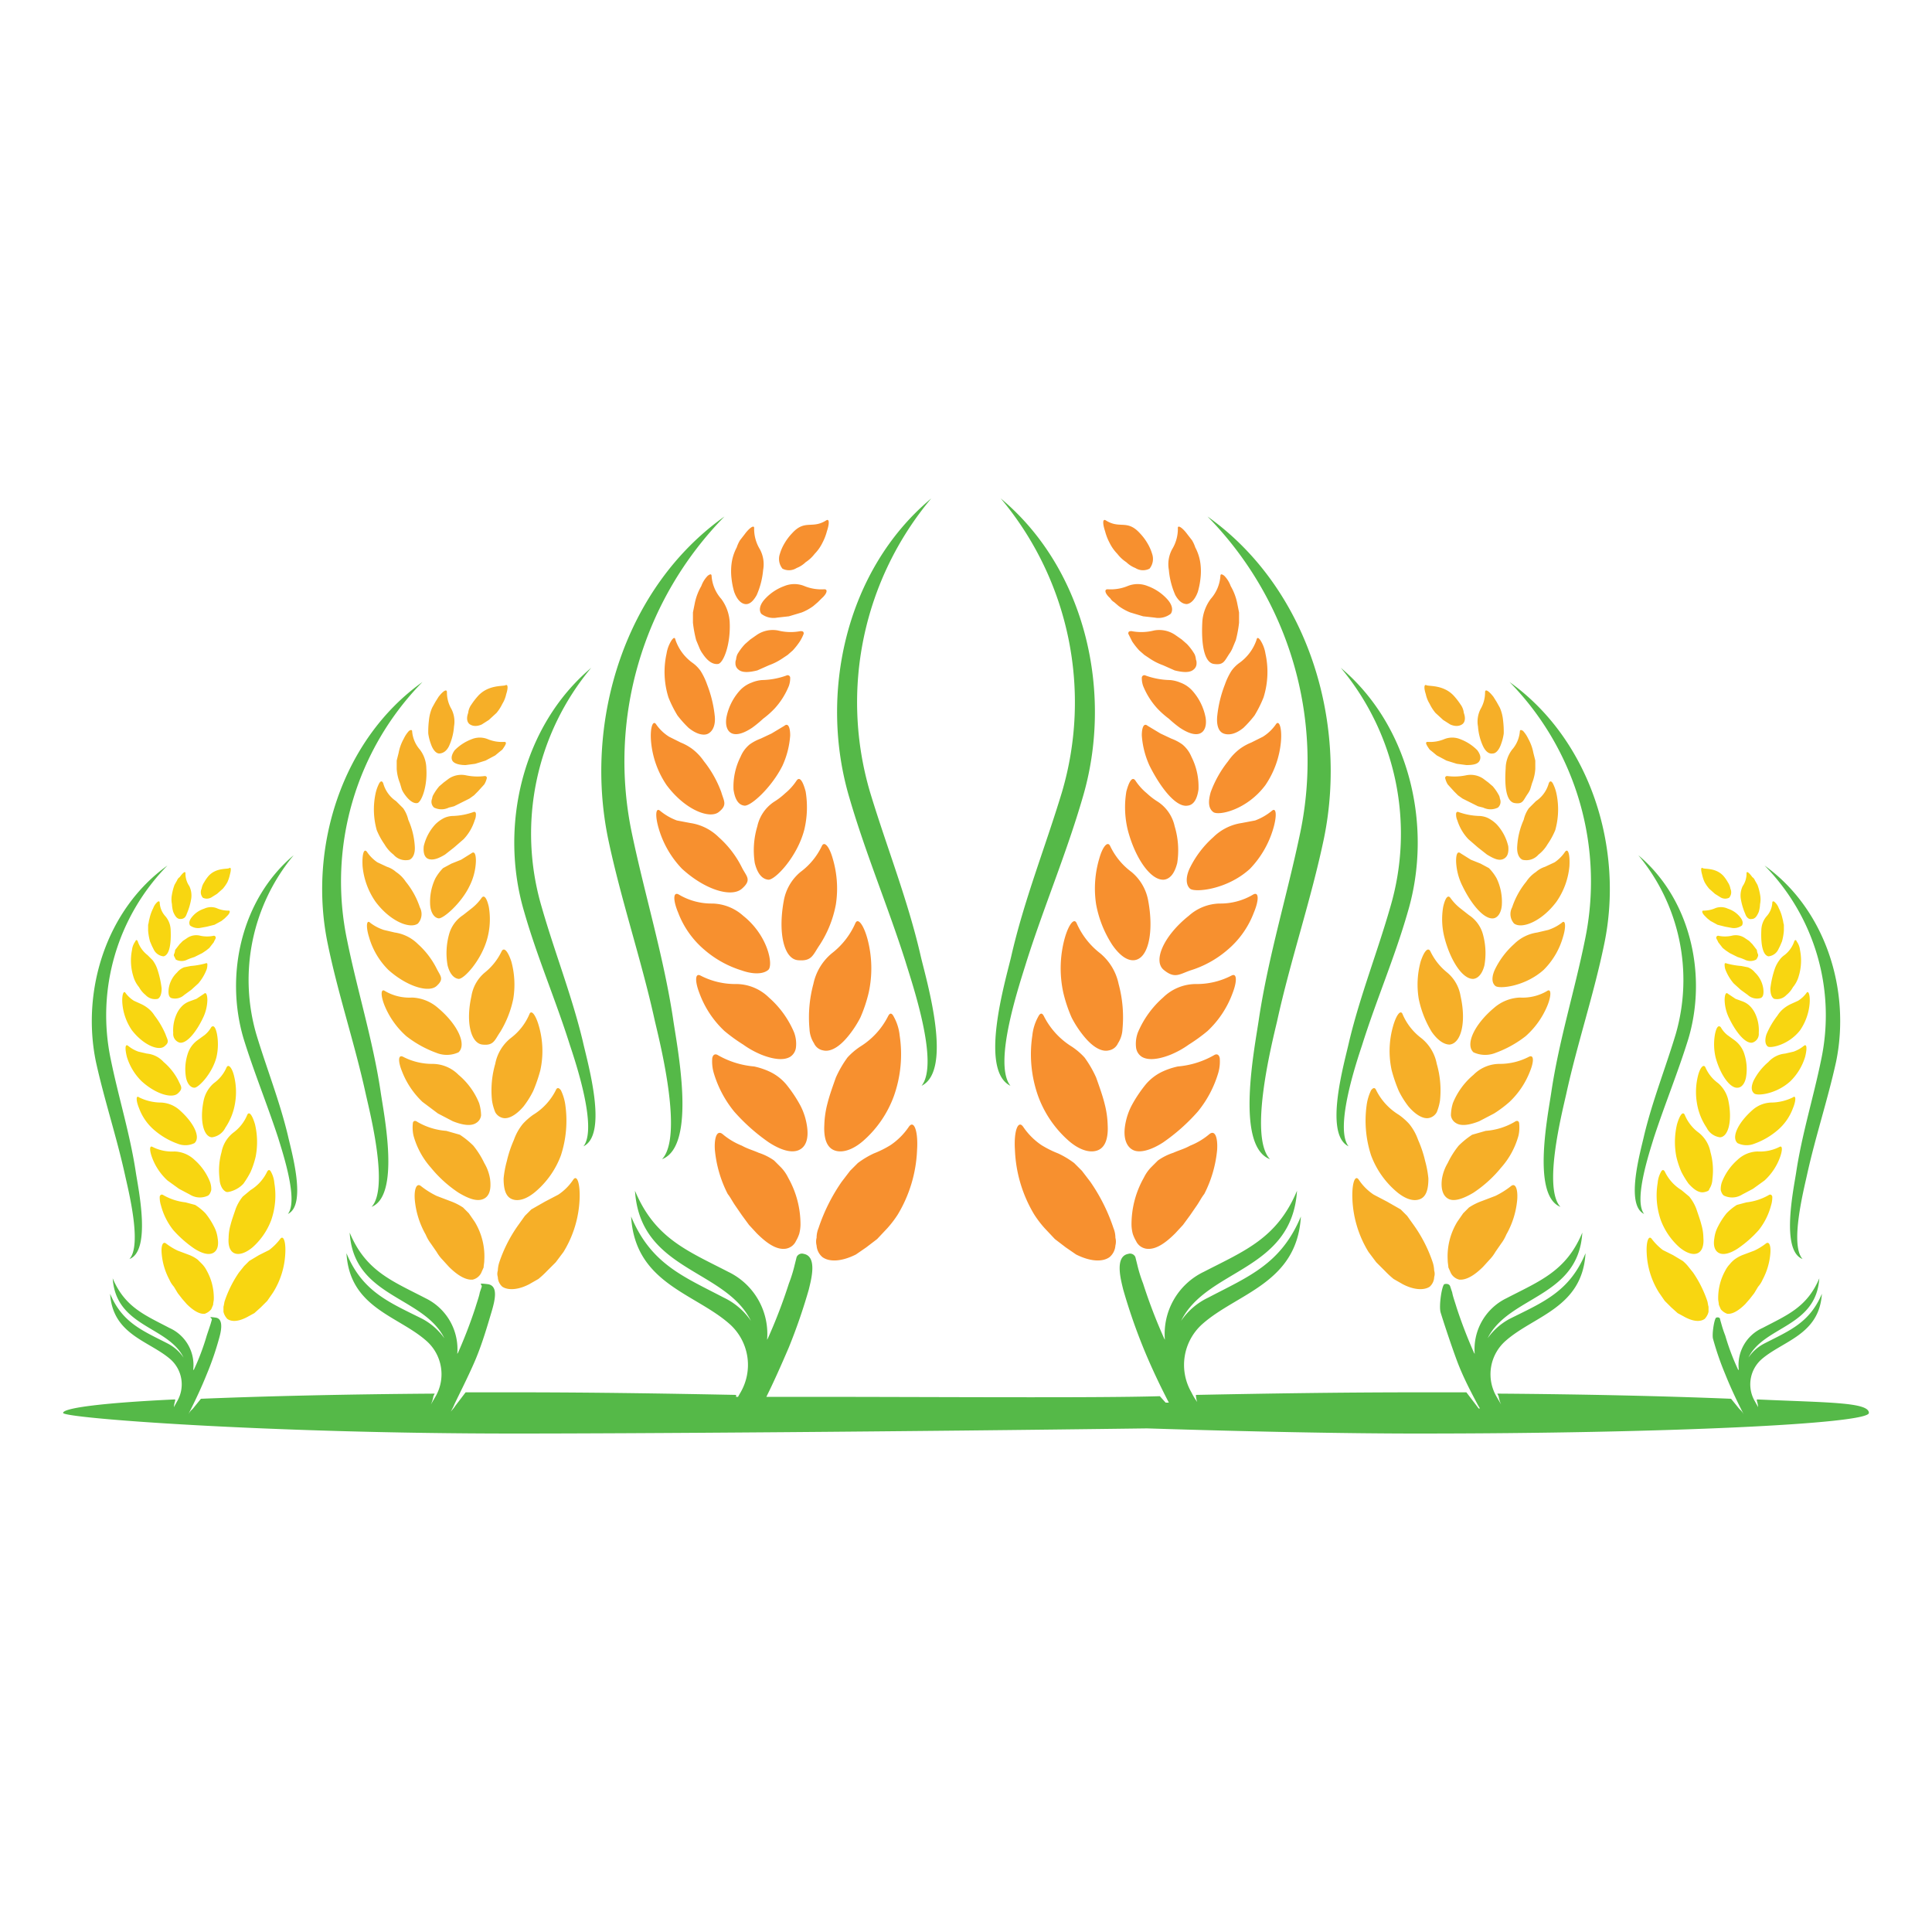<svg id="Layer_2" data-name="Layer 2" xmlns="http://www.w3.org/2000/svg" viewBox="0 0 300 300">
  <defs>
    <style>
      .cls-1 {
        fill: #f6af28;
      }

      .cls-2 {
        fill: #f7902f;
      }

      .cls-3 {
        fill: #f8d611;
      }

      .cls-4 {
        fill: #55b948;
      }
    </style>
  </defs>
  <title>1-19</title>
  <g>
    <path class="cls-1" d="M222,109.3a4.7,4.7,0,0,1-.6-1.5c-.3-.9-.3-1.6.1-1.4s2.7-.1,4.3,1.7a11.3,11.3,0,0,1,1,1.3,2.7,2.7,0,0,1,.5,1.3c.3.8.2,1.5-.3,1.8s-1.1.3-1.8,0l-1.1-.7-1.2-1.1A6.7,6.7,0,0,1,222,109.3Zm.5,7.5.6.5,1.5.8,1.6.5,1.5.2c.9,0,1.7-.1,2-.6s.2-1-.3-1.7a7.3,7.3,0,0,0-2.6-1.7,3.3,3.3,0,0,0-2.6,0,5.7,5.7,0,0,1-2.5.4c-.5,0-.2.5.3,1.2Zm9.3.2c.5,0,1-.6,1.3-1.5a7.5,7.5,0,0,0,.4-1.6,14.1,14.1,0,0,0-.1-2,6.5,6.5,0,0,0-.5-2l-.5-.9-.5-.8c-.7-.9-1.3-1.3-1.3-.7a5.1,5.1,0,0,1-.7,2.6,4.3,4.3,0,0,0-.4,2.7,8.8,8.8,0,0,0,.8,3.1C230.7,116.7,231.2,117.1,231.8,117Zm-1.5,3.9a3.5,3.5,0,0,0-2.7-.5,8.8,8.8,0,0,1-2.9.1.3.3,0,0,0-.3.3,3.4,3.4,0,0,0,.4,1l1,1.1.6.6.7.5,1.6.8.8.4.8.2a2.6,2.6,0,0,0,2.3,0,1.2,1.2,0,0,0,.4-.8,1.3,1.3,0,0,0-.1-.6,1.4,1.4,0,0,0-.2-.6,7.7,7.7,0,0,0-.9-1.3l-.7-.6Zm3.5-1.6c-.2,2.9.1,5.2,1.4,5.4s1.3-.4,2-1.4a4.3,4.3,0,0,0,.4-.7l.3-1a7.1,7.1,0,0,0,.5-2.2v-1.3l-.3-1.2a7.2,7.2,0,0,0-.8-2.2,4.8,4.8,0,0,0-.8-1.2c-.3-.2-.5-.2-.5.1a4.9,4.9,0,0,1-1.2,2.8A4.9,4.9,0,0,0,233.8,119.3ZM231,127a3.5,3.5,0,0,0-1.4-.3,10.4,10.4,0,0,1-3.1-.6c-.2-.1-.4,0-.4.3a2.2,2.2,0,0,0,.2,1,7.5,7.5,0,0,0,1.7,2.9l1.5,1.3,1.4,1.1c1,.6,1.8,1,2.5.7s.9-1,.8-2a7.5,7.5,0,0,0-1.8-3.4A5.3,5.3,0,0,0,231,127Zm10.1-5.4c-.2-.3-.4-.4-.6,0a4.9,4.9,0,0,1-2,2.8l-1.1,1.1a5.1,5.1,0,0,0-.8,1.8,11.7,11.7,0,0,0-1,4c-.1,1.1.2,1.9.8,2.2a2.5,2.5,0,0,0,2.5-.8,5.6,5.6,0,0,0,1.4-1.6,11.4,11.4,0,0,0,1.2-2.2,11.9,11.9,0,0,0,.2-5.6A6.3,6.3,0,0,0,241.1,121.6Zm-9.2,21c.7-.1,1.2-.9,1.3-2a8.4,8.4,0,0,0-.8-4.2,7.4,7.4,0,0,0-1.2-1.6l-1.3-.7-1.5-.6-1.6-1c-.5-.4-.7.2-.7,1.2a9.3,9.3,0,0,0,1,3.9C228.4,140.3,230.4,142.8,231.9,142.6ZM243,132.3a6,6,0,0,1-1.6,1.6l-1.5.7a3.9,3.9,0,0,0-1.4.8,5.3,5.3,0,0,0-1.5,1.5,12.5,12.5,0,0,0-2.2,4,2.2,2.2,0,0,0,.3,2.5c1.2.9,4.3-.3,6.6-3.4a11.5,11.5,0,0,0,2-5.5C243.8,132.7,243.5,131.6,243,132.3ZM228.8,152c.8-.1,1.4-.9,1.7-2.1a10.9,10.9,0,0,0-.2-4.7,5.2,5.2,0,0,0-2.2-3.1l-1.4-1.1a7.8,7.8,0,0,1-1.5-1.6c-.4-.5-.8.1-1.1,1.4a11.4,11.4,0,0,0,.2,4.8C225.2,149.1,227.1,152.1,228.8,152Zm13.7-8.7a7.1,7.1,0,0,1-2.1,1.1l-1.7.4a6.4,6.4,0,0,0-3.6,1.8,12.8,12.8,0,0,0-2.9,3.8c-.6,1.2-.6,2.2,0,2.7s4.6.1,7.5-2.5a11.7,11.7,0,0,0,3-5.1C243.2,143.9,243.1,142.7,242.5,143.3Zm-17.4,18.9c1.8-.2,2.6-3.5,1.7-7.5a6,6,0,0,0-2.1-3.7,9.4,9.4,0,0,1-2.6-3.3c-.4-.7-1,.1-1.5,1.6a13.6,13.6,0,0,0-.3,5.8,16,16,0,0,0,2,5.1C223.2,161.5,224.2,162.2,225.1,162.2Zm15.1-8.3a7.5,7.5,0,0,1-4.2,1,6.5,6.5,0,0,0-4,1.6c-3.1,2.6-4.5,5.7-3.2,6.9a4.3,4.3,0,0,0,3.4.1,17.1,17.1,0,0,0,4.7-2.6,12.9,12.9,0,0,0,3.4-4.8C240.9,154.6,240.9,153.4,240.2,153.9Zm-21.5,17.9c1.1,1.3,2.3,2,3.2,1.8a1.8,1.8,0,0,0,1.2-.9,7.8,7.8,0,0,0,.5-1.8,14.8,14.8,0,0,0-.5-5.7,6.7,6.7,0,0,0-2.4-4,9.1,9.1,0,0,1-2.9-3.7c-.3-.8-1,.1-1.5,1.9a14,14,0,0,0-.2,6.8,23.9,23.9,0,0,0,1.1,3.2A14,14,0,0,0,218.7,171.8Zm7.4,2.6c.8.5,2.1.3,3.6-.3l2.3-1.2a18.8,18.8,0,0,0,2.4-1.8,13,13,0,0,0,3.2-4.8c.6-1.5.6-2.6-.2-2.2a9.8,9.8,0,0,1-4.5,1.1,5.7,5.7,0,0,0-4.1,1.7,11.2,11.2,0,0,0-3.2,4.4,6.8,6.8,0,0,0-.3,1.9A1.6,1.6,0,0,0,226.1,174.4ZM216.8,185c1.4,1.2,2.7,1.6,3.7,1.2s1.3-1.6,1.3-3.2a15.7,15.7,0,0,0-.5-2.7,18.2,18.2,0,0,0-1.1-3.3,8.2,8.2,0,0,0-1.4-2.5,10,10,0,0,0-1.6-1.4,9.4,9.4,0,0,1-3.5-3.8c-.2-.5-.5-.4-.8,0a7.7,7.7,0,0,0-.7,2.4,17.4,17.4,0,0,0,.7,7.7A13.6,13.6,0,0,0,216.8,185Zm19-8.7a5.9,5.9,0,0,0,.1-1.8c0-.4-.3-.6-.7-.3a10.4,10.4,0,0,1-4.5,1.4l-2.1.6a13,13,0,0,0-2.1,1.7,13.4,13.4,0,0,0-1.7,2.7,6.9,6.9,0,0,0-.9,2.5c-.2,1.6.2,2.7,1.1,3.1s2.3-.1,3.8-1a19.2,19.2,0,0,0,4.3-3.9A12.4,12.4,0,0,0,235.8,176.3ZM213.7,196l1.4,1.4a14.2,14.2,0,0,0,1.3,1.2l1.4.8c1.7.9,3.3,1,4.2.4a2.1,2.1,0,0,0,.7-1.5,1.7,1.7,0,0,0,0-1,5,5,0,0,0-.2-1.2,21.9,21.9,0,0,0-3-5.9l-1-1.4-1-1-2.1-1.2-2.1-1.1a8.3,8.3,0,0,1-2.3-2.3c-.6-.9-1.1.6-1,3a17,17,0,0,0,2.5,8.2Zm20.9-11.8a13.2,13.2,0,0,1-2.4,1.5l-2.1.8a9.3,9.3,0,0,0-2,1l-.9.9-.9,1.3a10.3,10.3,0,0,0-1.5,6c0,.4.1.8.1,1.1l.4.9a2,2,0,0,0,1.3,1c1.1.1,2.4-.7,3.7-2l1-1.1a6.2,6.2,0,0,0,.9-1.2l.9-1.3a6.4,6.4,0,0,0,.8-1.4,13.3,13.3,0,0,0,1.7-5.5C235.7,184.6,235.3,183.6,234.6,184.2ZM78,109.3a4.7,4.7,0,0,0,.6-1.5c.3-.9.3-1.6-.1-1.4s-2.7-.1-4.3,1.7a11.3,11.3,0,0,0-1,1.3,2.7,2.7,0,0,0-.5,1.3c-.3.8-.2,1.5.3,1.8s1.1.3,1.8,0l1.1-.7,1.2-1.1A6.7,6.7,0,0,0,78,109.3Zm0,7.1c.5-.7.8-1.2.3-1.2a5.7,5.7,0,0,1-2.5-.4,3.3,3.3,0,0,0-2.6,0,7.3,7.3,0,0,0-2.6,1.7c-.5.7-.6,1.3-.3,1.7s1.1.6,2,.6l1.5-.2,1.6-.5,1.5-.8.6-.5Zm-8.3-.5a8.8,8.8,0,0,0,.8-3.1,4.3,4.3,0,0,0-.4-2.7,5.1,5.1,0,0,1-.7-2.6c0-.6-.6-.2-1.3.7l-.5.8-.5.9a6.5,6.5,0,0,0-.5,2,14.1,14.1,0,0,0-.1,2,7.5,7.5,0,0,0,.4,1.6c.3.9.8,1.5,1.3,1.5S69.3,116.7,69.7,115.9Zm-.8,5.6-.7.6a7.7,7.7,0,0,0-.9,1.3,1.4,1.4,0,0,0-.2.6,1.3,1.3,0,0,0-.1.6,1.2,1.2,0,0,0,.4.8,2.6,2.6,0,0,0,2.3,0l.8-.2.8-.4,1.6-.8.7-.5.6-.6,1-1.1a3.4,3.4,0,0,0,.4-1,.3.3,0,0,0-.3-.3,8.8,8.8,0,0,1-2.9-.1,3.5,3.5,0,0,0-2.7.5Zm-3.7-5.1a4.9,4.9,0,0,1-1.2-2.8c0-.3-.2-.3-.5-.1a4.8,4.8,0,0,0-.8,1.2,7.2,7.2,0,0,0-.8,2.2l-.3,1.2v1.3a7.1,7.1,0,0,0,.5,2.2l.3,1a4.3,4.3,0,0,0,.4.7c.7,1,1.4,1.5,2,1.4s1.6-2.5,1.4-5.4A4.9,4.9,0,0,0,65.2,116.4ZM67.6,128a7.5,7.5,0,0,0-1.8,3.4c-.1,1,.1,1.8.8,2s1.5-.1,2.5-.7l1.4-1.1,1.5-1.3a7.5,7.5,0,0,0,1.7-2.9,2.2,2.2,0,0,0,.2-1c0-.3-.2-.4-.4-.3a10.4,10.4,0,0,1-3.1.6,3.5,3.5,0,0,0-1.4.3A5.3,5.3,0,0,0,67.6,128Zm-9.3-4.7a11.9,11.9,0,0,0,.2,5.6,11.4,11.4,0,0,0,1.2,2.2,5.6,5.6,0,0,0,1.4,1.6,2.5,2.5,0,0,0,2.5.8c.6-.3.9-1.1.8-2.2a11.7,11.7,0,0,0-1-4,5.1,5.1,0,0,0-.8-1.8l-1.1-1.1a4.9,4.9,0,0,1-2-2.8c-.2-.4-.4-.3-.6,0A6.3,6.3,0,0,0,58.3,123.3Zm14.6,14.3a9.3,9.3,0,0,0,1-3.9c0-1-.2-1.6-.7-1.2l-1.6,1-1.5.6-1.3.7a7.4,7.4,0,0,0-1.2,1.6,8.4,8.4,0,0,0-.8,4.2c.1,1.1.6,1.9,1.3,2S71.6,140.3,72.9,137.6Zm-16.6-3.1a11.5,11.5,0,0,0,2,5.5c2.3,3.1,5.4,4.3,6.6,3.4a2.2,2.2,0,0,0,.3-2.5,12.5,12.5,0,0,0-2.2-4,5.3,5.3,0,0,0-1.5-1.5,3.9,3.9,0,0,0-1.4-.8l-1.5-.7a6,6,0,0,1-1.6-1.6C56.5,131.6,56.2,132.7,56.3,134.5Zm19.4,11.1a11.4,11.4,0,0,0,.2-4.8c-.3-1.3-.7-1.9-1.1-1.4a7.8,7.8,0,0,1-1.5,1.6l-1.4,1.1a5.2,5.2,0,0,0-2.2,3.1,10.9,10.9,0,0,0-.2,4.7c.3,1.2.9,2,1.7,2.1S74.8,149.1,75.7,145.6Zm-18.4-.1a11.7,11.7,0,0,0,3,5.1c2.9,2.6,6.3,3.6,7.5,2.5s.6-1.5,0-2.7a12.8,12.8,0,0,0-2.9-3.8,6.4,6.4,0,0,0-3.6-1.8l-1.7-.4a7.1,7.1,0,0,1-2.1-1.1C56.9,142.7,56.8,143.9,57.3,145.5Zm20.4,14.7a16,16,0,0,0,2-5.1,13.6,13.6,0,0,0-.3-5.8c-.5-1.5-1.1-2.3-1.5-1.6a9.4,9.4,0,0,1-2.6,3.3,6,6,0,0,0-2.1,3.7c-.9,4-.1,7.3,1.7,7.5S76.8,161.5,77.7,160.2Zm-18-4.1a12.9,12.9,0,0,0,3.4,4.8,17.1,17.1,0,0,0,4.7,2.6,4.3,4.3,0,0,0,3.4-.1c1.3-1.2-.1-4.3-3.2-6.9a6.5,6.5,0,0,0-4-1.6,7.5,7.5,0,0,1-4.2-1C59.1,153.4,59.1,154.6,59.7,156.1Zm23.1,13.3a23.9,23.9,0,0,0,1.1-3.2,14,14,0,0,0-.2-6.8c-.5-1.8-1.2-2.7-1.5-1.9a9.1,9.1,0,0,1-2.9,3.7,6.7,6.7,0,0,0-2.4,4,14.8,14.8,0,0,0-.5,5.7,7.8,7.8,0,0,0,.5,1.8,1.8,1.8,0,0,0,1.2.9c.9.2,2.1-.5,3.2-1.8A14,14,0,0,0,82.8,169.4Zm-8.1,3.8a6.8,6.8,0,0,0-.3-1.9,11.2,11.2,0,0,0-3.2-4.4,5.7,5.7,0,0,0-4.1-1.7,9.8,9.8,0,0,1-4.5-1.1c-.8-.4-.8.7-.2,2.2a13,13,0,0,0,3.2,4.8l2.4,1.8,2.3,1.2c1.5.6,2.8.8,3.6.3A1.6,1.6,0,0,0,74.7,173.2Zm12.4,6.2a17.4,17.4,0,0,0,.7-7.7,7.7,7.7,0,0,0-.7-2.4c-.3-.4-.6-.5-.8,0a9.4,9.4,0,0,1-3.5,3.8,10,10,0,0,0-1.6,1.4,8.2,8.2,0,0,0-1.4,2.5,18.2,18.2,0,0,0-1.1,3.3,15.7,15.7,0,0,0-.5,2.7c0,1.6.3,2.8,1.3,3.2s2.3,0,3.7-1.2A13.6,13.6,0,0,0,87.1,179.4Zm-20.2,1.9a19.2,19.2,0,0,0,4.3,3.9c1.5.9,2.8,1.4,3.8,1s1.3-1.5,1.1-3.1a6.9,6.9,0,0,0-.9-2.5,13.4,13.4,0,0,0-1.7-2.7,13,13,0,0,0-2.1-1.7l-2.1-.6a10.4,10.4,0,0,1-4.5-1.4c-.4-.3-.7-.1-.7.3a5.9,5.9,0,0,0,.1,1.8A12.4,12.4,0,0,0,66.9,181.3Zm20.6,13.1a17,17,0,0,0,2.5-8.2c.1-2.4-.4-3.9-1-3a8.3,8.3,0,0,1-2.3,2.3l-2.1,1.1-2.1,1.2-1,1-1,1.4a21.9,21.9,0,0,0-3,5.9,5,5,0,0,0-.2,1.2,1.7,1.7,0,0,0,0,1,2.1,2.1,0,0,0,.7,1.5c.9.6,2.5.5,4.2-.4l1.4-.8a14.2,14.2,0,0,0,1.3-1.2l1.4-1.4Zm-23.1-8.2a13.3,13.3,0,0,0,1.7,5.5,6.4,6.4,0,0,0,.8,1.4l.9,1.3a6.2,6.2,0,0,0,.9,1.2l1,1.1c1.3,1.3,2.6,2.1,3.7,2a2,2,0,0,0,1.3-1l.4-.9c0-.3.1-.7.1-1.1a10.3,10.3,0,0,0-1.5-6l-.9-1.3-.9-.9a9.3,9.3,0,0,0-2-1l-2.1-.8a13.2,13.2,0,0,1-2.4-1.5C64.7,183.6,64.3,184.6,64.4,186.2Z"/>
    <path class="cls-2" d="M172.3,84.3a8.3,8.3,0,0,1-.7-1.8c-.4-1.2-.4-2,.1-1.7,2.2,1.4,3.3-.2,5.3,2a8.3,8.3,0,0,1,1.2,1.6,7.1,7.1,0,0,1,.7,1.6,2.4,2.4,0,0,1-.4,2.3,2.2,2.2,0,0,1-2.2-.1,4.2,4.2,0,0,1-1.4-.9,5.7,5.7,0,0,1-1.4-1.3A6.6,6.6,0,0,1,172.3,84.3Zm.7,9.2.7.6a8.1,8.1,0,0,0,1.8,1l2,.6,1.8.2a3.1,3.1,0,0,0,2.5-.6c.4-.6.2-1.4-.5-2.2a7.6,7.6,0,0,0-3.1-2.1,4.1,4.1,0,0,0-3.1,0,6.9,6.9,0,0,1-3.1.5c-.6,0-.4.7.4,1.4A1.7,1.7,0,0,0,173,93.5Zm11.3.3c.7-.1,1.3-.8,1.7-1.9a11.8,11.8,0,0,0,.4-2,9.6,9.6,0,0,0,0-2.4,7.3,7.3,0,0,0-.8-2.5,5.4,5.4,0,0,0-.5-1.1l-.7-.9c-.8-1.1-1.6-1.6-1.5-.9a6.1,6.1,0,0,1-.9,3.2,4.9,4.9,0,0,0-.5,3.2,12.3,12.3,0,0,0,1,3.9C183,93.3,183.6,93.8,184.3,93.8Zm-1.8,4.8a4.4,4.4,0,0,0-3.3-.7,8,8,0,0,1-3.5.1c-.4,0-.5.1-.5.4l.6,1.2a11,11,0,0,0,1.1,1.4l.8.7.9.6a9.3,9.3,0,0,0,2,1l.9.4.9.4c1.2.3,2.3.4,2.9-.1a1.2,1.2,0,0,0,.5-1,1.3,1.3,0,0,0-.1-.6,2.4,2.4,0,0,0-.2-.8,8.3,8.3,0,0,0-1.2-1.6l-.8-.7Zm4.2-2.1c-.2,3.6.3,6.4,1.8,6.6s1.6-.4,2.4-1.6a4.1,4.1,0,0,0,.5-.9l.5-1.2a18.6,18.6,0,0,0,.5-2.7V95.1l-.3-1.5a8.8,8.8,0,0,0-1-2.6,4.4,4.4,0,0,0-1-1.6c-.4-.3-.6-.3-.6.1A6,6,0,0,1,188,93,6.7,6.7,0,0,0,186.7,96.5Zm-3.4,9.5a5.3,5.3,0,0,0-1.6-.4,11.8,11.8,0,0,1-3.8-.7.4.4,0,0,0-.6.3,3.7,3.7,0,0,0,.2,1.3,11.7,11.7,0,0,0,2.2,3.5,13.7,13.7,0,0,0,1.8,1.6,17.7,17.7,0,0,0,1.7,1.4c1.2.8,2.3,1.2,3.1.9s1.1-1.3.9-2.5a8.7,8.7,0,0,0-2.1-4.2A4.7,4.7,0,0,0,183.3,106Zm12.4-6.6c-.3-.4-.5-.5-.6,0a7.3,7.3,0,0,1-2.6,3.5,5.3,5.3,0,0,0-1.3,1.3,10.4,10.4,0,0,0-1,2.1,18.8,18.8,0,0,0-1.2,5c-.1,1.3.2,2.3,1,2.6s1.9.1,3.1-.9a17.2,17.2,0,0,0,1.7-1.9,18.3,18.3,0,0,0,1.4-2.8,13.2,13.2,0,0,0,.3-6.8A5.4,5.4,0,0,0,195.7,99.4Zm-11.3,25.7c1-.1,1.5-1.1,1.7-2.5a10.3,10.3,0,0,0-1.1-5.1,4.9,4.9,0,0,0-1.4-1.9,7,7,0,0,0-1.7-.9l-1.7-.8-2-1.2c-.6-.5-.9.3-.9,1.5a13.5,13.5,0,0,0,1.2,4.7C180.2,122.3,182.6,125.4,184.4,125.1Zm13.7-12.6a6.9,6.9,0,0,1-2,1.9l-1.8.9a8.1,8.1,0,0,0-1.8,1,8.3,8.3,0,0,0-1.8,1.9A17.1,17.1,0,0,0,188,123c-.4,1.4-.4,2.5.4,3.1s5.2-.3,8.1-4.2a14.3,14.3,0,0,0,2.4-6.7C199.1,113,198.6,111.7,198.1,112.5Zm-17.4,24.1c1-.1,1.7-1,2.1-2.6a12.9,12.9,0,0,0-.4-5.7,6.1,6.1,0,0,0-2.6-3.8,10.9,10.9,0,0,1-1.7-1.3,9,9,0,0,1-1.8-2c-.5-.7-1,.2-1.4,1.7a15,15,0,0,0,.2,5.9C176.2,133.1,178.6,136.7,180.7,136.6Zm16.8-10.7a9,9,0,0,1-2.6,1.5l-2.1.4a7.9,7.9,0,0,0-4.4,2.2,15.5,15.5,0,0,0-3.6,4.7c-.7,1.4-.7,2.7,0,3.3s5.7.2,9.3-3.1a15.1,15.1,0,0,0,3.6-6.2C198.3,126.7,198.2,125.3,197.5,125.9Zm-21.4,23.2c2.2-.2,3.1-4.3,2.2-9.2a7.5,7.5,0,0,0-2.6-4.5,10.7,10.7,0,0,1-3.3-4c-.4-.9-1.2.1-1.7,1.9a16.3,16.3,0,0,0-.5,7.1,17.3,17.3,0,0,0,2.5,6.3C173.8,148.3,175,149.2,176.1,149.1Zm18.5-10.2a9.9,9.9,0,0,1-5.2,1.4,7.4,7.4,0,0,0-4.8,1.9c-3.9,3.1-5.6,7-3.9,8.4s2.4.7,4.1.1a16.1,16.1,0,0,0,5.8-3.2,14.1,14.1,0,0,0,4.1-5.8C195.5,139.8,195.5,138.4,194.6,138.9Zm-26.3,22c1.3,1.6,2.7,2.5,3.9,2.2a1.9,1.9,0,0,0,1.4-1.1,4.4,4.4,0,0,0,.7-2.2,19.8,19.8,0,0,0-.6-7,8.4,8.4,0,0,0-2.9-4.8,12,12,0,0,1-3.6-4.6c-.4-1-1.3.2-1.9,2.4a17.7,17.7,0,0,0-.2,8.3,22.3,22.3,0,0,0,1.3,3.9A16.2,16.2,0,0,0,168.3,160.9Zm9,3.2c1,.6,2.6.4,4.4-.3a14,14,0,0,0,2.9-1.6,26.4,26.4,0,0,0,2.9-2.1,15.2,15.2,0,0,0,3.9-5.9c.7-1.8.7-3.2-.2-2.7a11.7,11.7,0,0,1-5.5,1.3,7.3,7.3,0,0,0-5.1,2.1,14.9,14.9,0,0,0-3.9,5.4,5,5,0,0,0-.3,2.3A2,2,0,0,0,177.3,164.1Zm-11.4,13c1.7,1.5,3.4,2,4.6,1.5s1.6-2,1.5-3.9a14.7,14.7,0,0,0-.5-3.4c-.3-1.2-.8-2.6-1.3-4a17,17,0,0,0-1.8-3.1,10.6,10.6,0,0,0-2-1.7,11.8,11.8,0,0,1-4.3-4.7c-.3-.6-.6-.5-.9.1a7.6,7.6,0,0,0-.9,2.9,19.4,19.4,0,0,0,.9,9.4A17,17,0,0,0,165.9,177.1Zm23.3-10.6a6.4,6.4,0,0,0,.2-2.2c-.1-.5-.4-.7-.8-.5a13.7,13.7,0,0,1-5.7,1.8,11.3,11.3,0,0,0-2.4.8,7.6,7.6,0,0,0-2.6,2,21,21,0,0,0-2.2,3.3,10.1,10.1,0,0,0-1,3.1c-.3,1.9.2,3.3,1.3,3.8s2.9-.1,4.6-1.2a29.6,29.6,0,0,0,5.4-4.8A17.2,17.2,0,0,0,189.2,166.5Zm-27,24.2,1.6,1.7,1.7,1.3,1.6,1.1c2.2,1.1,4.1,1.2,5.2.4a2.6,2.6,0,0,0,.9-1.8,2.4,2.4,0,0,0,0-1.2,4,4,0,0,0-.3-1.5,28.2,28.2,0,0,0-3.6-7.2l-1.3-1.7-1.2-1.2a13.8,13.8,0,0,0-2.5-1.5,15.8,15.8,0,0,1-2.6-1.3,10.6,10.6,0,0,1-2.8-2.8c-.8-1.2-1.5.6-1.3,3.6a21,21,0,0,0,3,10A16.6,16.6,0,0,0,162.2,190.7Zm25.6-14.6a10.8,10.8,0,0,1-3,1.8c-.9.5-1.7.7-2.6,1.1a9,9,0,0,0-2.4,1.2l-1.1,1.1a6.4,6.4,0,0,0-1.1,1.6,14.7,14.7,0,0,0-1.9,7.3,5.9,5.9,0,0,0,.2,1.4,5.8,5.8,0,0,0,.5,1.1,2.1,2.1,0,0,0,1.6,1.2c1.4.2,2.9-.8,4.5-2.4l1.2-1.3,1.1-1.5,1.1-1.6c.4-.6.7-1.2,1.1-1.7a18.8,18.8,0,0,0,2-6.9C189.1,176.7,188.7,175.4,187.8,176.1ZM127.7,84.3a8.3,8.3,0,0,0,.7-1.8c.4-1.2.4-2-.1-1.7-2.2,1.4-3.3-.2-5.3,2a8.3,8.3,0,0,0-1.2,1.6,7.1,7.1,0,0,0-.7,1.6,2.4,2.4,0,0,0,.4,2.3,2.2,2.2,0,0,0,2.2-.1,4.2,4.2,0,0,0,1.4-.9,5.7,5.7,0,0,0,1.4-1.3A6.6,6.6,0,0,0,127.7,84.3Zm-.1,8.6c.8-.7,1-1.4.4-1.4a6.9,6.9,0,0,1-3.1-.5,4.1,4.1,0,0,0-3.1,0,7.6,7.6,0,0,0-3.1,2.1c-.7.8-.9,1.6-.5,2.2a3.1,3.1,0,0,0,2.5.6l1.8-.2,2-.6a8.1,8.1,0,0,0,1.8-1l.7-.6Zm-10.1-.5a12.3,12.3,0,0,0,1-3.9,4.9,4.9,0,0,0-.5-3.2,6.1,6.1,0,0,1-.9-3.2c.1-.7-.7-.2-1.5.9l-.7.9a5.4,5.4,0,0,0-.5,1.1,7.3,7.3,0,0,0-.8,2.5,9.6,9.6,0,0,0,0,2.4,11.8,11.8,0,0,0,.4,2c.4,1.1,1,1.8,1.7,1.9S117,93.3,117.5,92.4Zm-1,6.9-.8.7a8.3,8.3,0,0,0-1.2,1.6,2.4,2.4,0,0,0-.2.8,1.3,1.3,0,0,0-.1.6,1.2,1.2,0,0,0,.5,1c.6.5,1.7.4,2.9.1l.9-.4.9-.4a9.3,9.3,0,0,0,2-1l.9-.6.8-.7a11,11,0,0,0,1.1-1.4,6.6,6.6,0,0,0,.6-1.2c0-.3-.1-.4-.5-.4a8,8,0,0,1-3.5-.1,4.4,4.4,0,0,0-3.3.7ZM112,93a6,6,0,0,1-1.5-3.5c0-.4-.2-.4-.6-.1a4.4,4.4,0,0,0-1,1.6,8.8,8.8,0,0,0-1,2.6l-.3,1.5v1.6a18.6,18.6,0,0,0,.5,2.7l.5,1.2a4.1,4.1,0,0,0,.5.9c.8,1.2,1.6,1.7,2.4,1.6s2-3,1.8-6.6A6.7,6.7,0,0,0,112,93Zm2.9,14.2a8.7,8.7,0,0,0-2.1,4.2c-.2,1.2.1,2.2.9,2.5s1.9-.1,3.1-.9a17.7,17.7,0,0,0,1.7-1.4,13.7,13.7,0,0,0,1.8-1.6,11.7,11.7,0,0,0,2.2-3.5,3.7,3.7,0,0,0,.2-1.3.4.4,0,0,0-.6-.3,11.8,11.8,0,0,1-3.8.7,5.3,5.3,0,0,0-1.6.4A4.7,4.7,0,0,0,114.9,107.2Zm-11.4-5.7a13.2,13.2,0,0,0,.3,6.8,18.3,18.3,0,0,0,1.4,2.8,17.2,17.2,0,0,0,1.7,1.9c1.2,1,2.4,1.3,3.1.9s1.1-1.3,1-2.6a18.8,18.8,0,0,0-1.2-5,10.4,10.4,0,0,0-1-2.1,5.3,5.3,0,0,0-1.3-1.3,7.3,7.3,0,0,1-2.6-3.5c-.1-.5-.3-.4-.6,0A5.4,5.4,0,0,0,103.5,101.5Zm18,17.4a13.5,13.5,0,0,0,1.2-4.7c0-1.2-.3-2-.9-1.5l-2,1.2-1.7.8a7,7,0,0,0-1.7.9,4.9,4.9,0,0,0-1.4,1.9,10.3,10.3,0,0,0-1.1,5.1c.2,1.4.7,2.4,1.7,2.5S119.8,122.3,121.5,118.9Zm-20.4-3.7a14.3,14.3,0,0,0,2.4,6.7c2.9,3.9,6.7,5.3,8.1,4.2s.8-1.7.4-3.1a17.1,17.1,0,0,0-2.7-4.8,8.3,8.3,0,0,0-1.8-1.9,8.1,8.1,0,0,0-1.8-1l-1.8-.9a6.9,6.9,0,0,1-2-1.9C101.4,111.7,100.9,113,101.1,115.2Zm23.8,13.6a15,15,0,0,0,.2-5.9c-.4-1.5-.9-2.4-1.4-1.7a9,9,0,0,1-1.8,2,10.9,10.9,0,0,1-1.7,1.3,6.1,6.1,0,0,0-2.6,3.8,12.9,12.9,0,0,0-.4,5.7c.4,1.6,1.1,2.5,2.1,2.6S123.8,133.1,124.9,128.8Zm-22.6-.1a15.1,15.1,0,0,0,3.6,6.2c3.6,3.3,7.7,4.5,9.3,3.1s.7-1.9,0-3.3a15.5,15.5,0,0,0-3.6-4.7,7.9,7.9,0,0,0-4.4-2.2l-2.1-.4a9,9,0,0,1-2.6-1.5C101.8,125.3,101.7,126.7,102.3,128.7Zm25,18a17.3,17.3,0,0,0,2.5-6.3,16.3,16.3,0,0,0-.5-7.1c-.5-1.8-1.3-2.8-1.7-1.9a10.7,10.7,0,0,1-3.3,4,7.5,7.5,0,0,0-2.6,4.5c-.9,4.9,0,9,2.2,9.2S126.2,148.3,127.3,146.7Zm-22-5a14.1,14.1,0,0,0,4.1,5.8,16.1,16.1,0,0,0,5.8,3.2c1.7.6,3.3.6,4.1-.1s0-5.3-3.9-8.4a7.4,7.4,0,0,0-4.8-1.9,9.9,9.9,0,0,1-5.2-1.4C104.5,138.4,104.5,139.8,105.3,141.7ZM133.6,158a22.3,22.3,0,0,0,1.3-3.9,17.7,17.7,0,0,0-.2-8.3c-.6-2.2-1.5-3.4-1.9-2.4a12,12,0,0,1-3.6,4.6,8.4,8.4,0,0,0-2.9,4.8,19.8,19.8,0,0,0-.6,7,4.4,4.4,0,0,0,.7,2.2,1.9,1.9,0,0,0,1.4,1.1c1.2.3,2.6-.6,3.9-2.2A16.2,16.2,0,0,0,133.6,158Zm-10,4.6a5,5,0,0,0-.3-2.3,14.9,14.9,0,0,0-3.9-5.4,7.3,7.3,0,0,0-5.1-2.1,11.7,11.7,0,0,1-5.5-1.3c-.9-.5-.9.9-.2,2.7a15.2,15.2,0,0,0,3.9,5.9,26.4,26.4,0,0,0,2.9,2.1,14,14,0,0,0,2.9,1.6c1.8.7,3.4.9,4.4.3A2,2,0,0,0,123.6,162.6Zm15.2,7.6a19.4,19.4,0,0,0,.9-9.4,7.6,7.6,0,0,0-.9-2.9c-.3-.6-.6-.7-.9-.1a11.8,11.8,0,0,1-4.3,4.7,10.6,10.6,0,0,0-2,1.7,17,17,0,0,0-1.8,3.1c-.5,1.4-1,2.8-1.3,4a14.7,14.7,0,0,0-.5,3.4c-.1,1.9.3,3.4,1.5,3.9s2.9,0,4.6-1.5A17,17,0,0,0,138.8,170.2ZM114,172.6a29.6,29.6,0,0,0,5.4,4.8c1.7,1.1,3.4,1.7,4.6,1.2s1.6-1.9,1.3-3.8a10.1,10.1,0,0,0-1-3.1,21,21,0,0,0-2.2-3.3,7.6,7.6,0,0,0-2.6-2,11.3,11.3,0,0,0-2.4-.8,13.7,13.7,0,0,1-5.7-1.8c-.4-.2-.7,0-.8.5a6.4,6.4,0,0,0,.2,2.2A17.2,17.2,0,0,0,114,172.6Zm25.4,16a21,21,0,0,0,3-10c.2-3-.5-4.8-1.3-3.6a10.6,10.6,0,0,1-2.8,2.8,15.8,15.8,0,0,1-2.6,1.3,13.8,13.8,0,0,0-2.5,1.5l-1.2,1.2-1.3,1.7a28.2,28.2,0,0,0-3.6,7.2,4,4,0,0,0-.3,1.5,2.4,2.4,0,0,0,0,1.2,2.6,2.6,0,0,0,.9,1.8c1.1.8,3,.7,5.2-.4l1.6-1.1,1.7-1.3,1.6-1.7A16.6,16.6,0,0,0,139.4,188.6ZM111,178.5a18.8,18.8,0,0,0,2,6.9c.4.5.7,1.1,1.1,1.7l1.1,1.6,1.1,1.5,1.2,1.3c1.6,1.6,3.1,2.6,4.5,2.4a2.1,2.1,0,0,0,1.6-1.2,5.8,5.8,0,0,0,.5-1.1,5.9,5.9,0,0,0,.2-1.4,14.7,14.7,0,0,0-1.9-7.3,6.4,6.4,0,0,0-1.1-1.6l-1.1-1.1a9,9,0,0,0-2.4-1.2c-.9-.4-1.7-.6-2.6-1.1a10.8,10.8,0,0,1-3-1.8C111.3,175.4,110.9,176.7,111,178.5Z"/>
    <path class="cls-3" d="M264.7,137a5.6,5.6,0,0,1-.4-1.2c-.2-.7-.2-1.2.1-1s2-.1,3.2,1.2a6.1,6.1,0,0,1,.7,1,2.6,2.6,0,0,1,.4,1,1.3,1.3,0,0,1-.2,1.4,1.4,1.4,0,0,1-1.4-.1l-.8-.5-.9-.8A6.1,6.1,0,0,1,264.7,137Zm.4,5.6.5.4,1.1.6,1.2.3,1.1.2a2.1,2.1,0,0,0,1.5-.4c.2-.4.1-.8-.3-1.3a4,4,0,0,0-1.9-1.3,2.5,2.5,0,0,0-1.9-.1,4.5,4.5,0,0,1-1.9.4c-.3,0-.2.4.2.8Zm6.9.1c.5,0,.8-.4,1.1-1.1a5,5,0,0,0,.2-1.2,3.8,3.8,0,0,0,0-1.5,8.3,8.3,0,0,0-.4-1.5l-.4-.7a1,1,0,0,0-.4-.5c-.5-.7-.9-1-.9-.6a3.4,3.4,0,0,1-.6,2,3.4,3.4,0,0,0-.3,1.9,9.9,9.9,0,0,0,.7,2.4C271.2,142.5,271.6,142.8,272,142.7Zm-1,3a2.5,2.5,0,0,0-2.1-.4,4.9,4.9,0,0,1-2.1,0,.3.3,0,0,0-.3.3c0,.2.2.4.3.7l.7.9.5.4.6.4,1.2.6.6.2.5.2a1.9,1.9,0,0,0,1.8,0,1.6,1.6,0,0,0,.3-.6.6.6,0,0,0-.1-.4,4.3,4.3,0,0,1-.1-.5l-.7-.9-.5-.5Zm2.5-1.3c-.1,2.2.2,3.9,1.1,4.1a1.9,1.9,0,0,0,1.5-1l.3-.6.3-.7a8.6,8.6,0,0,0,.3-1.7v-.9c-.1-.3-.1-.6-.2-.9a6.7,6.7,0,0,0-.6-1.7,2.3,2.3,0,0,0-.6-.9c-.2-.2-.4-.2-.4.1a3.4,3.4,0,0,1-.9,2.1A3.4,3.4,0,0,0,273.5,144.4Zm-2.1,5.8-1-.2a12.4,12.4,0,0,1-2.3-.4c-.2-.1-.3,0-.3.1a2.5,2.5,0,0,0,.1.8,7.4,7.4,0,0,0,1.3,2.2l1.1,1,1.1.8a2.1,2.1,0,0,0,1.9.5c.5-.1.6-.7.5-1.5a4.3,4.3,0,0,0-1.3-2.5A2.6,2.6,0,0,0,271.4,150.2Zm7.6-4c-.1-.3-.3-.3-.4,0a4.5,4.5,0,0,1-1.5,2.1,3,3,0,0,0-.8.8,5,5,0,0,0-.7,1.3,14.8,14.8,0,0,0-.7,3.1c0,.8.2,1.4.6,1.6a2,2,0,0,0,1.9-.6,4,4,0,0,0,1-1.2,4.6,4.6,0,0,0,.9-1.7,8.3,8.3,0,0,0,.2-4.1A2.7,2.7,0,0,0,279,146.2Zm-6.9,15.7a1.4,1.4,0,0,0,1-1.5,6.1,6.1,0,0,0-.6-3.1,4.1,4.1,0,0,0-.9-1.2,3.3,3.3,0,0,0-1-.6l-1.1-.4-1.2-.8c-.3-.3-.5.2-.5,1a6.7,6.7,0,0,0,.7,2.8C269.5,160.2,271,162.1,272.1,161.9Zm8.4-7.7a4.7,4.7,0,0,1-1.3,1.2l-1.1.5a5.3,5.3,0,0,0-1,.6,4.4,4.4,0,0,0-1.1,1.2,13.3,13.3,0,0,0-1.7,2.9c-.3.9-.2,1.6.2,1.9s3.2-.2,5-2.5a8.6,8.6,0,0,0,1.5-4.2C281.1,154.5,280.8,153.7,280.5,154.2Zm-10.7,14.7c.6,0,1.1-.6,1.3-1.5a7.6,7.6,0,0,0-.2-3.6,4.2,4.2,0,0,0-1.6-2.3l-1.1-.8a4.2,4.2,0,0,1-1-1.2c-.4-.4-.7.1-.9,1.1a8.9,8.9,0,0,0,.1,3.6C267.1,166.8,268.6,169,269.8,168.9Zm10.3-6.5a5.3,5.3,0,0,1-1.6.9l-1.3.3a4,4,0,0,0-2.6,1.3,9.4,9.4,0,0,0-2.3,2.9c-.4.9-.4,1.6.1,2s3.4.1,5.6-1.9a8.9,8.9,0,0,0,2.3-3.8C280.6,162.9,280.6,162,280.1,162.4Zm-13,14.2c1.3-.1,1.9-2.6,1.3-5.6a4.9,4.9,0,0,0-1.6-2.8,5.9,5.9,0,0,1-2-2.5c-.3-.5-.8.1-1.1,1.2a10.4,10.4,0,0,0-.2,4.4,9.5,9.5,0,0,0,1.5,3.8A2.7,2.7,0,0,0,267.1,176.6Zm11.3-6.2a7.8,7.8,0,0,1-3.2.8,4.6,4.6,0,0,0-3,1.1c-2.3,2-3.4,4.3-2.4,5.2a3.2,3.2,0,0,0,2.6.1,11.5,11.5,0,0,0,3.5-2,8.2,8.2,0,0,0,2.5-3.5C278.9,170.9,278.9,170,278.4,170.4Zm-16.2,13.4c.9,1,1.7,1.5,2.5,1.3s.6-.3.8-.6a2.9,2.9,0,0,0,.4-1.4,10.5,10.5,0,0,0-.3-4.2,5,5,0,0,0-1.8-3,6.5,6.5,0,0,1-2.2-2.8c-.3-.6-.8.1-1.2,1.5a11.9,11.9,0,0,0-.1,5,13.5,13.5,0,0,0,.8,2.4A14.2,14.2,0,0,0,262.2,183.8Zm5.6,1.9a2.9,2.9,0,0,0,2.7-.2l1.7-.9,1.8-1.3a9.1,9.1,0,0,0,2.4-3.6c.4-1.1.4-1.9-.1-1.6a6.7,6.7,0,0,1-3.4.7,4.7,4.7,0,0,0-3.1,1.3,8.9,8.9,0,0,0-2.4,3.4,3.2,3.2,0,0,0-.2,1.3C267.3,185.2,267.5,185.6,267.8,185.7Zm-7,8c1.1.9,2.1,1.2,2.8.9s1-1.2.9-2.4a7.5,7.5,0,0,0-.3-2c-.2-.8-.5-1.6-.8-2.5a6.8,6.8,0,0,0-1.1-1.9l-1.2-1a6.8,6.8,0,0,1-2.6-2.9c-.2-.3-.4-.3-.6.1a4.3,4.3,0,0,0-.5,1.7,11.7,11.7,0,0,0,.5,5.8A10.7,10.7,0,0,0,260.8,193.7Zm14.2-6.5a4.2,4.2,0,0,0,.2-1.4c-.1-.3-.3-.4-.6-.2a8.9,8.9,0,0,1-3.4,1.1l-1.5.4a8.3,8.3,0,0,0-1.6,1.3,11.3,11.3,0,0,0-1.3,2,5.2,5.2,0,0,0-.6,1.9c-.2,1.2.1,2,.8,2.3s1.7,0,2.8-.7a17.6,17.6,0,0,0,3.3-2.9A10.4,10.4,0,0,0,275,187.2ZM258.5,202l1,1,1,.9,1.1.6c1.3.7,2.4.8,3.1.3a2.4,2.4,0,0,0,.6-1.1v-.8c-.1-.3-.1-.6-.2-.9a17.9,17.9,0,0,0-2.2-4.4l-.8-1a6,6,0,0,0-.8-.8l-1.5-.9-1.6-.8a9,9,0,0,1-1.7-1.7c-.5-.7-.9.4-.8,2.2a12.5,12.5,0,0,0,1.9,6.1Zm15.7-8.9a9.7,9.7,0,0,1-1.8,1.1l-1.6.6a5.5,5.5,0,0,0-1.5.8,4.6,4.6,0,0,0-.7.7,4.3,4.3,0,0,0-.7,1,8.7,8.7,0,0,0-1.1,4.4c0,.3.1.6.1.9l.3.7a2.3,2.3,0,0,0,1,.7c.8.1,1.8-.5,2.8-1.5l.7-.8.7-.9.6-1a4.1,4.1,0,0,0,.7-1.1,10.4,10.4,0,0,0,1.2-4.1C275,193.4,274.7,192.7,274.2,193.1ZM35.3,137a5.6,5.6,0,0,0,.4-1.2c.2-.7.2-1.2-.1-1s-2-.1-3.2,1.2a6.1,6.1,0,0,0-.7,1,2.6,2.6,0,0,0-.4,1,1.3,1.3,0,0,0,.2,1.4,1.4,1.4,0,0,0,1.4-.1l.8-.5.9-.8A6.1,6.1,0,0,0,35.3,137Zm0,5.2c.4-.4.5-.8.2-.8a4.5,4.5,0,0,1-1.9-.4,2.5,2.5,0,0,0-1.9.1,4,4,0,0,0-1.9,1.3c-.4.5-.5.9-.3,1.3a2.1,2.1,0,0,0,1.5.4l1.1-.2,1.2-.3,1.1-.6.5-.4Zm-6.3-.3a9.9,9.9,0,0,0,.7-2.4,3.4,3.4,0,0,0-.3-1.9,3.4,3.4,0,0,1-.6-2c0-.4-.4-.1-.9.6a1,1,0,0,0-.4.5l-.4.7a8.3,8.3,0,0,0-.4,1.5,3.8,3.8,0,0,0,0,1.5,5,5,0,0,0,.2,1.2c.3.7.6,1.1,1.1,1.1S28.8,142.5,29,141.9Zm-.6,4.2-.5.5-.7.9a4.3,4.3,0,0,1-.1.5.6.6,0,0,0-.1.4l.3.6a1.9,1.9,0,0,0,1.8,0l.5-.2.6-.2,1.2-.6.6-.4.5-.4.7-.9c.1-.3.3-.5.3-.7a.3.3,0,0,0-.3-.3,4.9,4.9,0,0,1-2.1,0,2.5,2.5,0,0,0-2.1.4Zm-2.7-3.8a3.4,3.4,0,0,1-.9-2.1c0-.3-.2-.3-.4-.1a2.3,2.3,0,0,0-.6.9,6.7,6.7,0,0,0-.6,1.7c-.1.3-.1.6-.2.9v.9a8.6,8.6,0,0,0,.3,1.7l.3.7.3.6a1.9,1.9,0,0,0,1.5,1c.9-.2,1.2-1.9,1.1-4.1A3.4,3.4,0,0,0,25.7,142.3Zm1.8,8.7a4.3,4.3,0,0,0-1.3,2.5c-.1.8,0,1.4.5,1.5a2.1,2.1,0,0,0,1.9-.5l1.1-.8,1.1-1a7.4,7.4,0,0,0,1.3-2.2,2.5,2.5,0,0,0,.1-.8c0-.1-.1-.2-.3-.1a12.4,12.4,0,0,1-2.3.4l-1,.2A2.6,2.6,0,0,0,27.5,151Zm-7-3.5a8.3,8.3,0,0,0,.2,4.1,4.6,4.6,0,0,0,.9,1.7,4,4,0,0,0,1,1.2,2,2,0,0,0,1.9.6c.4-.2.6-.8.6-1.6a14.8,14.8,0,0,0-.7-3.1,5,5,0,0,0-.7-1.3l-.8-.8a4.5,4.5,0,0,1-1.5-2.1c-.1-.3-.3-.3-.4,0A2.7,2.7,0,0,0,20.5,147.5Zm11,10.6a6.7,6.7,0,0,0,.7-2.8c0-.8-.2-1.3-.5-1l-1.2.8-1.1.4a3.3,3.3,0,0,0-1,.6,4.1,4.1,0,0,0-.9,1.2,6.1,6.1,0,0,0-.6,3.1,1.4,1.4,0,0,0,1,1.5C29,162.1,30.5,160.2,31.5,158.1ZM19,155.8a8.6,8.6,0,0,0,1.5,4.2c1.8,2.3,4.1,3.2,5,2.5s.5-1,.2-1.9a13.3,13.3,0,0,0-1.7-2.9,4.4,4.4,0,0,0-1.1-1.2,5.3,5.3,0,0,0-1-.6l-1.1-.5a4.7,4.7,0,0,1-1.3-1.2C19.2,153.7,18.9,154.5,19,155.8Zm14.6,8.4a8.9,8.9,0,0,0,.1-3.6c-.2-1-.5-1.5-.9-1.1a4.2,4.2,0,0,1-1,1.2l-1.1.8a4.2,4.2,0,0,0-1.6,2.3,7.6,7.6,0,0,0-.2,3.6c.2.9.7,1.5,1.3,1.5S32.9,166.8,33.6,164.2Zm-13.9-.1a8.9,8.9,0,0,0,2.3,3.8c2.2,2,4.7,2.7,5.6,1.9s.5-1.1.1-2a9.4,9.4,0,0,0-2.3-2.9,4,4,0,0,0-2.6-1.3l-1.3-.3a5.3,5.3,0,0,1-1.6-.9C19.4,162,19.4,162.9,19.7,164.1Zm15.3,11a9.5,9.5,0,0,0,1.5-3.8,10.4,10.4,0,0,0-.2-4.4c-.3-1.1-.8-1.7-1.1-1.2a5.9,5.9,0,0,1-2,2.5,4.9,4.9,0,0,0-1.6,2.8c-.6,3,0,5.5,1.3,5.6A2.7,2.7,0,0,0,35,175.1Zm-13.4-3a8.2,8.2,0,0,0,2.5,3.5,11.5,11.5,0,0,0,3.5,2,3.2,3.2,0,0,0,2.6-.1c1-.9-.1-3.2-2.4-5.2a4.6,4.6,0,0,0-3-1.1,7.8,7.8,0,0,1-3.2-.8C21.1,170,21.1,170.9,21.6,172.1ZM38.9,182a13.5,13.5,0,0,0,.8-2.4,11.9,11.9,0,0,0-.1-5c-.4-1.4-.9-2.1-1.2-1.5a6.5,6.5,0,0,1-2.2,2.8,5,5,0,0,0-1.8,3,10.5,10.5,0,0,0-.3,4.2,2.9,2.9,0,0,0,.4,1.4c.2.3.5.6.8.6s1.6-.3,2.5-1.3A14.2,14.2,0,0,0,38.9,182Zm-6.1,2.8a3.2,3.2,0,0,0-.2-1.3,8.9,8.9,0,0,0-2.4-3.4,4.7,4.7,0,0,0-3.1-1.3,6.7,6.7,0,0,1-3.4-.7c-.5-.3-.5.5-.1,1.6a9.1,9.1,0,0,0,2.4,3.6l1.8,1.3,1.7.9a2.9,2.9,0,0,0,2.7.2C32.5,185.6,32.7,185.2,32.8,184.8Zm9.3,4.7a11.7,11.7,0,0,0,.5-5.8,4.3,4.3,0,0,0-.5-1.7c-.2-.4-.4-.4-.6-.1a6.8,6.8,0,0,1-2.6,2.9l-1.2,1a6.8,6.8,0,0,0-1.1,1.9c-.3.9-.6,1.7-.8,2.5a7.5,7.5,0,0,0-.3,2c-.1,1.2.2,2.1.9,2.4s1.7,0,2.8-.9A10.7,10.7,0,0,0,42.1,189.5ZM26.9,191a17.6,17.6,0,0,0,3.3,2.9c1.1.7,2.1,1,2.8.7s1-1.1.8-2.3a5.2,5.2,0,0,0-.6-1.9,11.3,11.3,0,0,0-1.3-2,8.3,8.3,0,0,0-1.6-1.3l-1.5-.4a8.9,8.9,0,0,1-3.4-1.1c-.3-.2-.5-.1-.6.2a4.2,4.2,0,0,0,.2,1.4A10.4,10.4,0,0,0,26.9,191Zm15.5,9.7a12.5,12.5,0,0,0,1.9-6.1c.1-1.8-.3-2.9-.8-2.2a9,9,0,0,1-1.7,1.7l-1.6.8-1.5.9-.8.8-.8,1a17.9,17.9,0,0,0-2.2,4.4c-.1.3-.1.6-.2.9v.8a2.4,2.4,0,0,0,.6,1.1c.7.5,1.8.4,3.1-.3l1.1-.6,1-.9,1-1Zm-17.3-6.1a10.4,10.4,0,0,0,1.2,4.1,4.1,4.1,0,0,0,.7,1.1l.6,1,.7.9.7.8c1,1,2,1.6,2.8,1.5a2.3,2.3,0,0,0,1-.7l.3-.7c0-.3.1-.6.1-.9a8.7,8.7,0,0,0-1.1-4.4,4.3,4.3,0,0,0-.7-1l-.7-.7a5.5,5.5,0,0,0-1.5-.8l-1.6-.6a9.7,9.7,0,0,1-1.8-1.1C25.3,192.7,25,193.4,25.1,194.6Z"/>
    <path class="cls-4" d="M249.1,146.6c-1.6,7.8-4.2,15.5-5.9,23.3-.7,3.1-3.6,14.6-.9,17.5-4.5-1.8-1.9-14.4-1.4-17.9,1.2-8,3.6-15.6,5.2-23.5a44.3,44.3,0,0,0-11.7-40.1C247,114.9,252.2,131.8,249.1,146.6Zm-40.9-42.9a40.2,40.2,0,0,1,7.7,37.1c-2,7-4.7,13.8-6.4,20.9-.7,3.2-4,14.4-.1,16.3-2.2-2.8,1.2-13,2.1-15.7,2.2-7,5.1-13.7,7.1-20.7C222.5,128.5,219,112.8,208.2,103.7ZM187.5,80.2a54.3,54.3,0,0,1,14.4,49.1c-2,9.6-4.9,19-6.4,28.8-.6,4.3-3.8,19.8,1.7,21.9-3.3-3.5.2-17.6,1.1-21.4,2.1-9.6,5.3-18.9,7.3-28.5C209.3,111.9,203,91.2,187.5,80.2Zm-32.1-2.8a49.3,49.3,0,0,1,9.5,45.6c-2.6,8.6-5.9,16.8-7.9,25.6-.9,3.8-5,17.6-.1,20-2.8-3.5,1.5-16,2.5-19.3,2.7-8.5,6.2-16.8,8.7-25.4C172.9,107.8,168.7,88.5,155.4,77.4Zm118.6,57a33.2,33.2,0,0,1,8.8,30.1c-1.2,5.9-3,11.6-3.9,17.6-.4,2.6-2.4,12.1,1,13.4-2-2.2.2-10.8.7-13.1,1.3-5.9,3.2-11.6,4.5-17.5C287.4,153.8,283.5,141.2,274,134.4Zm-19.6-1.6a30.3,30.3,0,0,1,5.8,27.8c-1.6,5.3-3.6,10.3-4.9,15.7-.5,2.3-3,10.8,0,12.2-1.7-2.1.9-9.8,1.5-11.8,1.7-5.2,3.8-10.3,5.4-15.5C265.1,151.3,262.5,139.6,254.4,132.8ZM50.9,146.6c1.6,7.8,4.2,15.5,5.9,23.3.7,3.1,3.6,14.6.9,17.5,4.5-1.8,1.9-14.4,1.4-17.9-1.2-8-3.6-15.6-5.2-23.5a44.3,44.3,0,0,1,11.7-40.1C53,114.9,47.8,131.8,50.9,146.6Zm30.5-5c2,7,4.9,13.7,7.1,20.7.9,2.7,4.3,12.9,2.1,15.7,3.9-1.9.6-13.1-.1-16.3-1.7-7.1-4.4-13.9-6.4-20.9a40.2,40.2,0,0,1,7.7-37.1C81,112.8,77.5,128.5,81.4,141.6Zm13-11.5c2,9.6,5.2,18.9,7.3,28.5.9,3.8,4.4,17.9,1.1,21.4,5.5-2.1,2.3-17.6,1.7-21.9-1.5-9.8-4.4-19.2-6.4-28.8a54.3,54.3,0,0,1,14.4-49.1C97,91.2,90.7,111.9,94.4,130.1Zm37.5-6.2c2.5,8.6,6,16.9,8.7,25.4,1,3.3,5.3,15.8,2.5,19.3,4.9-2.4.8-16.2-.1-20-2-8.8-5.3-17-7.9-25.6a49.3,49.3,0,0,1,9.5-45.6C131.3,88.5,127.1,107.8,131.9,123.9Zm-117,41c1.3,5.9,3.2,11.6,4.5,17.5.5,2.3,2.7,10.9.7,13.1,3.4-1.3,1.4-10.8,1-13.4-.9-6-2.7-11.7-3.9-17.6A33.2,33.2,0,0,1,26,134.4C16.5,141.2,12.6,153.8,14.9,164.9Zm22.9-3.7c1.6,5.2,3.7,10.3,5.4,15.5.6,2,3.2,9.7,1.5,11.8,3-1.4.5-9.9,0-12.2-1.3-5.4-3.3-10.4-4.9-15.7a30.3,30.3,0,0,1,5.8-27.8C37.5,139.6,34.9,151.3,37.8,161.2Zm235,56.1v.2h0a4.4,4.4,0,0,1,.2,1l-.5-.9h0a5.2,5.2,0,0,1,1-6.5c3.3-2.9,9-3.8,9.4-10.2-1.9,4.5-5,5.7-8.9,7.7a6.7,6.7,0,0,0-2.5,2.2c2.4-4.9,10.5-4.7,11-12.3-1.9,4.5-5,5.7-8.8,7.7a6.3,6.3,0,0,0-3.7,6.5h-.1a36.5,36.5,0,0,1-2-5.3,18.4,18.4,0,0,1-.6-1.8l-.2-.7c0-.3-.3-.4-.6-.3s-.7,2.6-.5,3.3a45.5,45.5,0,0,0,1.9,5.5c.8,2,1.7,3.9,2.4,5.3l.5,1a2.8,2.8,0,0,0-.7-.9l-1.3-1.6c-9.8-.4-22.3-.7-36.3-.8l.2.4h0a5,5,0,0,0,.4,1.3l-.7-1.2h0a6.9,6.9,0,0,1,1.4-8.7c4.4-3.9,11.9-5.1,12.4-13.6-2.5,6-6.6,7.6-11.8,10.2a10,10,0,0,0-3.4,3c3.3-6.6,14.1-6.3,14.7-16.4-2.5,6-6.6,7.5-11.8,10.2a8.8,8.8,0,0,0-4.9,8.7.3.3,0,0,0-.1-.2,74.5,74.5,0,0,1-2.7-7c-.3-1-.6-1.8-.7-2.4l-.3-.9c-.1-.4-.5-.5-.9-.4s-.9,3.4-.6,4.4,1.5,4.7,2.5,7.4,2.3,5.1,3.3,7l.3.5h-.2l-.3-.4-1.6-2.1h-7.6c-12.5,0-24.3.2-34.4.4a3.6,3.6,0,0,0,.2,1.1,9.9,9.9,0,0,1-.9-1.5h0a8.5,8.5,0,0,1,1.7-10.6c5.4-4.8,14.7-6.3,15.3-16.7-3.1,7.4-8.1,9.3-14.4,12.6a10.6,10.6,0,0,0-4.2,3.6c4-8.1,17.2-7.7,18-20.2-3.1,7.4-8.1,9.3-14.5,12.6a10.7,10.7,0,0,0-6,10.7.4.4,0,0,0-.1-.3,81.7,81.7,0,0,1-3.3-8.6,21.8,21.8,0,0,1-.9-2.9l-.3-1.2a.9.9,0,0,0-1.1-.5c-2.2.4-1.1,4.2-.8,5.5a88.7,88.7,0,0,0,3.1,9c1.3,3.2,2.8,6.3,4,8.6H181l-.9-1c-10.2.3-35.3.1-55.1.1h-6c1.1-2.2,2.3-4.9,3.5-7.7a88.7,88.7,0,0,0,3.1-9c.3-1.3,1.4-5.1-.8-5.5a.9.9,0,0,0-1.1.5l-.3,1.2a21.8,21.8,0,0,1-.9,2.9,81.7,81.7,0,0,1-3.3,8.6.4.4,0,0,0-.1.3,10.7,10.7,0,0,0-6-10.7c-6.4-3.3-11.4-5.2-14.5-12.6.8,12.5,14,12.1,18,20.2a10.6,10.6,0,0,0-4.2-3.6c-6.3-3.3-11.3-5.2-14.4-12.6.6,10.4,9.9,11.9,15.3,16.7a8.5,8.5,0,0,1,1.7,10.6h0l-.4.7h-.3v-.3c-10.1-.2-21.9-.4-34.4-.4H72.3l-1.6,2.1c-.3.5-.7.8-.9,1.2s.5-.8.7-1.3,2.2-4.4,3.3-7,1.9-5.4,2.5-7.4,1.1-4.2-.6-4.4-.8,0-.9.4l-.3.9c-.1.6-.4,1.4-.7,2.4a74.5,74.5,0,0,1-2.7,7,.3.3,0,0,0-.1.2,8.8,8.8,0,0,0-4.9-8.7c-5.2-2.7-9.3-4.2-11.8-10.2.6,10.1,11.4,9.8,14.7,16.4a10,10,0,0,0-3.4-3c-5.2-2.6-9.3-4.2-11.8-10.2.5,8.5,8,9.7,12.4,13.6a6.9,6.9,0,0,1,1.4,8.7h0l-.7,1.2a5,5,0,0,0,.4-1.3h0l.2-.4c-14,.1-26.5.4-36.3.8l-1.3,1.6a2.8,2.8,0,0,0-.7.9l.5-1c.7-1.4,1.6-3.3,2.4-5.3a45.5,45.5,0,0,0,1.9-5.5c.2-.7.9-3.1-.5-3.3s-.6,0-.6.3l-.2.7-.6,1.8a36.5,36.5,0,0,1-2,5.3H30a6.3,6.3,0,0,0-3.7-6.5c-3.8-2-6.9-3.2-8.8-7.7.5,7.6,8.6,7.4,11,12.3a6.7,6.7,0,0,0-2.5-2.2c-3.9-2-7-3.2-8.9-7.7.4,6.4,6.1,7.3,9.4,10.2a5.2,5.2,0,0,1,1,6.5h0l-.5.9a4.4,4.4,0,0,1,.2-1h0v-.2c-10.8.5-17.4,1.3-17.4,2.1s31.4,3.2,70.1,3.2c18.8,0,60.3-.3,98.2-.8,15.7.5,30.8.8,42,.8,38.7,0,70.1-1.5,70.1-3.2S283.6,217.8,272.8,217.3Zm-155.1,2.1Z"/>
  </g>
</svg>
